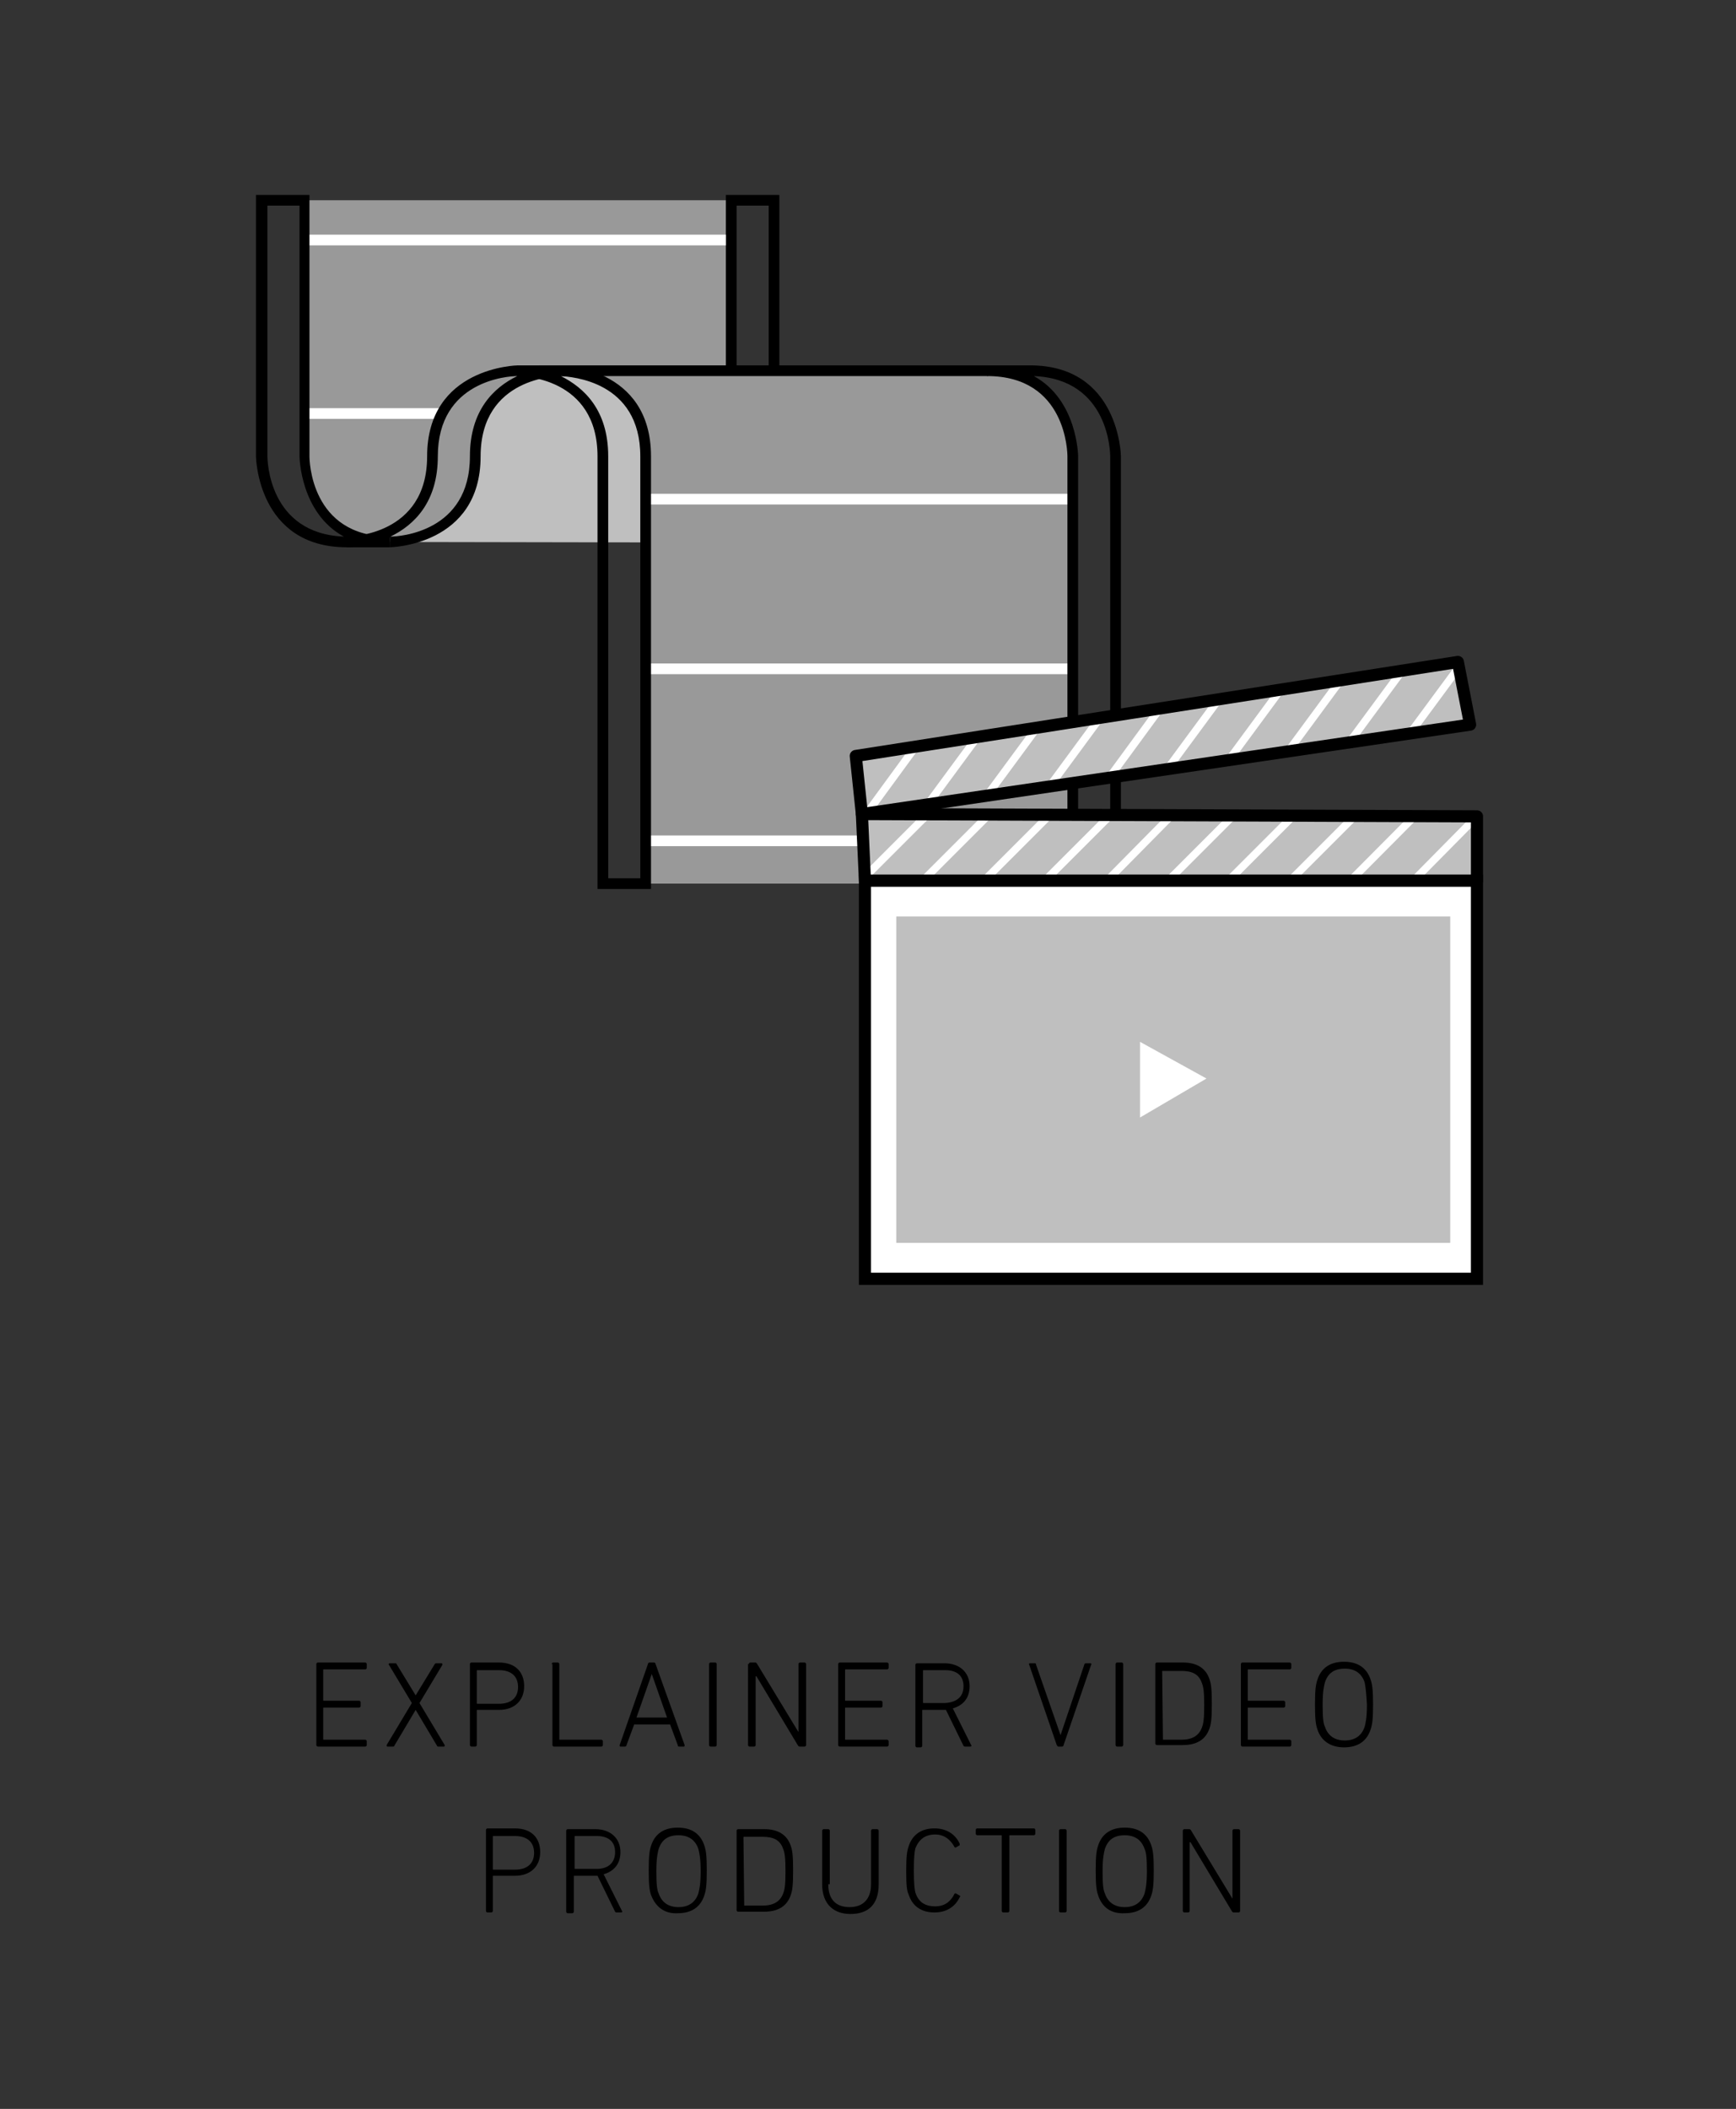<?xml version="1.0" encoding="utf-8"?>
<!-- Generator: Adobe Illustrator 20.0.0, SVG Export Plug-In . SVG Version: 6.00 Build 0)  -->
<svg version="1.1" id="Layer_1" xmlns="http://www.w3.org/2000/svg" xmlns:xlink="http://www.w3.org/1999/xlink" x="0px" y="0px"
	 viewBox="0 0 227.2 275.9" style="enable-background:new 0 0 227.2 275.9;" xml:space="preserve">
<rect x="0" y="0" width="227.2" height="275.9" fill="#333333" stroke="none"/>
<style type="text/css">
	.st0{fill:none;stroke:#000000;stroke-width:1.039;stroke-miterlimit:10;}
	.st1{fill:none;stroke:#000000;stroke-miterlimit:10;}
	.st2{fill:none;stroke:#000000;stroke-width:0.364;stroke-miterlimit:10;}
	.st3{fill:#FFFFFF;}
	.st4{fill:#ECF8FE;}
	.st5{fill:#27BDBE;}
	.st6{fill:#FFE06A;}
	.st7{fill:#D9D9D9;}
	.st8{fill:#999999;}
	.st9{fill:#BFBFBF;}
	.st10{fill:#FFFFFF;stroke:#000000;stroke-width:1.587;stroke-miterlimit:10;}
	.st11{fill:none;stroke:#000000;stroke-width:1.587;stroke-linecap:round;stroke-linejoin:round;stroke-miterlimit:10;}
	.st12{fill:none;stroke:#000000;stroke-width:0.832;stroke-linecap:round;stroke-linejoin:round;stroke-miterlimit:10;}
	.st13{fill:#CFCDCD;}
	.st14{fill:#C9E9E6;}
	.st15{fill:none;stroke:#000000;stroke-width:0.889;stroke-miterlimit:10;}
	.st16{fill:none;stroke:#FFFFFF;stroke-miterlimit:10;}
</style>
<g>
	<g>
		<g>
			<path d="M41.4,217.7c0-0.1,0.1-0.2,0.2-0.2h6.2c0.1,0,0.2,0.1,0.2,0.2v0.5c0,0.1-0.1,0.2-0.2,0.2h-5.4c-0.1,0-0.1,0-0.1,0.1v3.9
				c0,0.1,0,0.1,0.1,0.1H47c0.1,0,0.2,0.1,0.2,0.2v0.5c0,0.1-0.1,0.2-0.2,0.2h-4.6c-0.1,0-0.1,0-0.1,0.1v4c0,0.1,0,0.1,0.1,0.1h5.4
				c0.1,0,0.2,0.1,0.2,0.2v0.5c0,0.1-0.1,0.2-0.2,0.2h-6.2c-0.1,0-0.2-0.1-0.2-0.2V217.7z"/>
			<path d="M57.4,228.5c-0.1,0-0.2,0-0.2-0.1l-2.8-4.7h0l-2.8,4.7c0,0.1-0.1,0.1-0.2,0.1h-0.7c-0.1,0-0.1-0.1-0.1-0.2l3.3-5.5l-3-5
				c-0.1-0.1,0-0.2,0.1-0.2h0.7c0.1,0,0.2,0,0.2,0.1l2.5,4.1h0l2.5-4.1c0.1-0.1,0.1-0.1,0.2-0.1h0.7c0.1,0,0.1,0.1,0.1,0.2l-3,5
				l3.3,5.5c0,0.1,0,0.2-0.1,0.2H57.4z"/>
			<path d="M61.7,228.5c-0.1,0-0.2-0.1-0.2-0.2v-10.6c0-0.1,0.1-0.2,0.2-0.2h3.6c2.1,0,3.3,1.2,3.3,3.1c0,1.9-1.3,3.1-3.3,3.1h-2.8
				c-0.1,0-0.1,0-0.1,0.1v4.5c0,0.1-0.1,0.2-0.2,0.2H61.7z M67.8,220.7c0-1.4-0.9-2.2-2.5-2.2h-2.8c-0.1,0-0.1,0-0.1,0.1v4.2
				c0,0.1,0,0.1,0.1,0.1h2.8C66.9,222.9,67.8,222.1,67.8,220.7z"/>
			<path d="M72.2,217.7c0-0.1,0.1-0.2,0.2-0.2H73c0.1,0,0.2,0.1,0.2,0.2v9.8c0,0.1,0,0.1,0.1,0.1h5.4c0.1,0,0.2,0.1,0.2,0.2v0.5
				c0,0.1-0.1,0.2-0.2,0.2h-6.2c-0.1,0-0.2-0.1-0.2-0.2V217.7z"/>
			<path d="M84.8,217.7c0-0.1,0.1-0.2,0.2-0.2h0.6c0.1,0,0.2,0.1,0.2,0.2l3.8,10.6c0,0.1,0,0.2-0.1,0.2h-0.6c-0.1,0-0.2,0-0.2-0.2
				l-1-2.7h-4.7l-1,2.7c0,0.1-0.1,0.2-0.2,0.2h-0.6c-0.1,0-0.1-0.1-0.1-0.2L84.8,217.7z M87.3,224.7l-2-5.7h0l-2,5.7H87.3z"/>
			<path d="M92.8,217.7c0-0.1,0.1-0.2,0.2-0.2h0.6c0.1,0,0.2,0.1,0.2,0.2v10.6c0,0.1-0.1,0.2-0.2,0.2h-0.6c-0.1,0-0.2-0.1-0.2-0.2
				V217.7z"/>
			<path d="M98,217.7c0-0.1,0.1-0.2,0.2-0.2h0.6c0.1,0,0.2,0,0.3,0.2l5.4,8.9h0v-8.9c0-0.1,0.1-0.2,0.2-0.2h0.6
				c0.1,0,0.2,0.1,0.2,0.2v10.6c0,0.1-0.1,0.2-0.2,0.2h-0.6c-0.1,0-0.2,0-0.3-0.2l-5.4-9h-0.1v9c0,0.1-0.1,0.2-0.2,0.2h-0.6
				c-0.1,0-0.2-0.1-0.2-0.2V217.7z"/>
			<path d="M109.7,217.7c0-0.1,0.1-0.2,0.2-0.2h6.2c0.1,0,0.2,0.1,0.2,0.2v0.5c0,0.1-0.1,0.2-0.2,0.2h-5.4c-0.1,0-0.1,0-0.1,0.1v3.9
				c0,0.1,0,0.1,0.1,0.1h4.6c0.1,0,0.2,0.1,0.2,0.2v0.5c0,0.1-0.1,0.2-0.2,0.2h-4.6c-0.1,0-0.1,0-0.1,0.1v4c0,0.1,0,0.1,0.1,0.1h5.4
				c0.1,0,0.2,0.1,0.2,0.2v0.5c0,0.1-0.1,0.2-0.2,0.2h-6.2c-0.1,0-0.2-0.1-0.2-0.2V217.7z"/>
			<path d="M126.3,228.5c-0.1,0-0.1,0-0.2-0.1l-2.3-4.7h-0.2h-2.8c-0.1,0-0.1,0-0.1,0.1v4.6c0,0.1-0.1,0.2-0.2,0.2H120
				c-0.1,0-0.2-0.1-0.2-0.2v-10.6c0-0.1,0.1-0.2,0.2-0.2h3.6c2,0,3.3,1.2,3.3,3c0,1.5-0.8,2.5-2.2,2.9l2.4,4.8
				c0.1,0.1,0,0.2-0.1,0.2H126.3z M126.1,220.6c0-1.4-0.9-2.1-2.4-2.1h-2.8c-0.1,0-0.1,0-0.1,0.1v4.1c0,0.1,0,0.1,0.1,0.1h2.8
				C125.2,222.7,126.1,222,126.1,220.6z"/>
			<path d="M138.5,228.5c-0.1,0-0.1-0.1-0.2-0.2l-3.6-10.5c-0.1-0.1,0-0.2,0.1-0.2h0.6c0.1,0,0.2,0,0.2,0.2l3.2,9.2h0l3.1-9.2
				c0-0.1,0.1-0.2,0.2-0.2h0.6c0.1,0,0.2,0.1,0.1,0.2l-3.6,10.5c0,0.1-0.1,0.2-0.2,0.2H138.5z"/>
			<path d="M146,217.7c0-0.1,0.1-0.2,0.2-0.2h0.6c0.1,0,0.2,0.1,0.2,0.2v10.6c0,0.1-0.1,0.2-0.2,0.2h-0.6c-0.1,0-0.2-0.1-0.2-0.2
				V217.7z"/>
			<path d="M151.2,217.7c0-0.1,0.1-0.2,0.2-0.2h3.4c1.8,0,3,0.7,3.5,2.2c0.2,0.6,0.3,1.2,0.3,3.2c0,2-0.1,2.6-0.3,3.2
				c-0.5,1.5-1.7,2.2-3.5,2.2h-3.4c-0.1,0-0.2-0.1-0.2-0.2V217.7z M152.2,227.6h2.4c1.4,0,2.3-0.5,2.7-1.6c0.2-0.5,0.3-1.1,0.3-2.9
				c0-1.8-0.1-2.4-0.3-2.9c-0.4-1.2-1.3-1.6-2.7-1.6h-2.4c-0.1,0-0.1,0-0.1,0.1L152.2,227.6C152.1,227.6,152.1,227.6,152.2,227.6z"
				/>
			<path d="M162.4,217.7c0-0.1,0.1-0.2,0.2-0.2h6.2c0.1,0,0.2,0.1,0.2,0.2v0.5c0,0.1-0.1,0.2-0.2,0.2h-5.4c-0.1,0-0.1,0-0.1,0.1v3.9
				c0,0.1,0,0.1,0.1,0.1h4.6c0.1,0,0.2,0.1,0.2,0.2v0.5c0,0.1-0.1,0.2-0.2,0.2h-4.6c-0.1,0-0.1,0-0.1,0.1v4c0,0.1,0,0.1,0.1,0.1h5.4
				c0.1,0,0.2,0.1,0.2,0.2v0.5c0,0.1-0.1,0.2-0.2,0.2h-6.2c-0.1,0-0.2-0.1-0.2-0.2V217.7z"/>
			<path d="M172.4,226.2c-0.2-0.6-0.3-1.3-0.3-3.2c0-1.9,0.1-2.6,0.3-3.2c0.5-1.6,1.7-2.4,3.5-2.4c1.8,0,3,0.8,3.5,2.4
				c0.2,0.6,0.3,1.3,0.3,3.2c0,1.9-0.1,2.6-0.3,3.2c-0.5,1.6-1.7,2.4-3.5,2.4C174.2,228.6,172.9,227.8,172.4,226.2z M178.6,220.1
				c-0.4-1.2-1.3-1.8-2.6-1.8c-1.4,0-2.2,0.6-2.6,1.8c-0.1,0.4-0.3,1.1-0.3,2.9c0,1.8,0.1,2.5,0.3,2.9c0.4,1.2,1.3,1.8,2.6,1.8
				c1.3,0,2.2-0.6,2.6-1.8c0.1-0.4,0.3-1.1,0.3-2.9C178.8,221.3,178.7,220.6,178.6,220.1z"/>
			<path d="M63.8,250.2c-0.1,0-0.2-0.1-0.2-0.2v-10.6c0-0.1,0.1-0.2,0.2-0.2h3.6c2.1,0,3.3,1.2,3.3,3.1c0,1.9-1.3,3.1-3.3,3.1h-2.8
				c-0.1,0-0.1,0-0.1,0.1v4.5c0,0.1-0.1,0.2-0.2,0.2H63.8z M69.9,242.4c0-1.4-0.9-2.2-2.5-2.2h-2.8c-0.1,0-0.1,0-0.1,0.1v4.2
				c0,0.1,0,0.1,0.1,0.1h2.8C69,244.6,69.9,243.8,69.9,242.4z"/>
			<path d="M80.7,250.2c-0.1,0-0.1,0-0.2-0.1l-2.3-4.7h-0.2h-2.8c-0.1,0-0.1,0-0.1,0.1v4.6c0,0.1-0.1,0.2-0.2,0.2h-0.6
				c-0.1,0-0.2-0.1-0.2-0.2v-10.6c0-0.1,0.1-0.2,0.2-0.2h3.6c2,0,3.3,1.2,3.3,3c0,1.5-0.8,2.5-2.2,2.9l2.4,4.8
				c0.1,0.1,0,0.2-0.1,0.2H80.7z M80.5,242.3c0-1.4-0.9-2.1-2.4-2.1h-2.8c-0.1,0-0.1,0-0.1,0.1v4.1c0,0.1,0,0.1,0.1,0.1h2.8
				C79.6,244.5,80.5,243.7,80.5,242.3z"/>
			<path d="M85.2,247.9c-0.2-0.6-0.3-1.3-0.3-3.2s0.1-2.6,0.3-3.2c0.5-1.6,1.7-2.4,3.5-2.4c1.8,0,3,0.8,3.5,2.4
				c0.2,0.6,0.3,1.3,0.3,3.2s-0.1,2.6-0.3,3.2c-0.5,1.6-1.7,2.4-3.5,2.4C87,250.4,85.8,249.5,85.2,247.9z M91.4,241.9
				c-0.4-1.2-1.3-1.8-2.6-1.8c-1.4,0-2.2,0.6-2.6,1.8c-0.1,0.4-0.3,1.1-0.3,2.9s0.1,2.5,0.3,2.9c0.4,1.2,1.3,1.8,2.6,1.8
				c1.3,0,2.2-0.6,2.6-1.8c0.1-0.4,0.3-1.1,0.3-2.9S91.5,242.3,91.4,241.9z"/>
			<path d="M96.4,239.5c0-0.1,0.1-0.2,0.2-0.2h3.4c1.8,0,3,0.7,3.5,2.2c0.2,0.6,0.3,1.2,0.3,3.2c0,2-0.1,2.6-0.3,3.2
				c-0.5,1.5-1.7,2.2-3.5,2.2h-3.4c-0.1,0-0.2-0.1-0.2-0.2V239.5z M97.4,249.3h2.4c1.4,0,2.3-0.5,2.7-1.6c0.2-0.5,0.3-1.1,0.3-2.9
				s-0.1-2.4-0.3-2.9c-0.4-1.2-1.3-1.6-2.7-1.6h-2.4c-0.1,0-0.1,0-0.1,0.1L97.4,249.3C97.3,249.3,97.4,249.3,97.4,249.3z"/>
			<path d="M108.4,246.5c0,2,1,3,2.8,3c1.7,0,2.8-1,2.8-3v-7c0-0.1,0.1-0.2,0.2-0.2h0.6c0.1,0,0.2,0.1,0.2,0.2v7
				c0,2.7-1.4,3.9-3.7,3.9c-2.2,0-3.7-1.3-3.7-3.9v-7c0-0.1,0.1-0.2,0.2-0.2h0.6c0.1,0,0.2,0.1,0.2,0.2V246.5z"/>
			<path d="M118.6,244.8c0-1.9,0.1-2.6,0.3-3.2c0.5-1.6,1.7-2.4,3.4-2.4c1.5,0,2.7,0.7,3.3,2c0,0.1,0,0.2,0,0.2l-0.5,0.3
				c-0.1,0-0.2,0-0.2-0.1c-0.5-0.9-1.3-1.6-2.5-1.6c-1.3,0-2.1,0.6-2.6,1.8c-0.1,0.4-0.2,1.1-0.2,2.9c0,1.8,0.1,2.5,0.2,2.9
				c0.4,1.2,1.2,1.8,2.6,1.8c1.2,0,2-0.6,2.5-1.6c0-0.1,0.1-0.1,0.2-0.1l0.5,0.3c0.1,0,0.1,0.1,0,0.2c-0.6,1.3-1.8,2-3.3,2
				c-1.7,0-2.9-0.8-3.4-2.4C118.7,247.4,118.6,246.7,118.6,244.8z"/>
			<path d="M131.3,250.2c-0.1,0-0.2-0.1-0.2-0.2v-9.8c0-0.1,0-0.1-0.1-0.1h-3.1c-0.1,0-0.2-0.1-0.2-0.2v-0.5c0-0.1,0.1-0.2,0.2-0.2
				h7.4c0.1,0,0.2,0.1,0.2,0.2v0.5c0,0.1-0.1,0.2-0.2,0.2h-3.1c-0.1,0-0.1,0-0.1,0.1v9.8c0,0.1-0.1,0.2-0.2,0.2H131.3z"/>
			<path d="M138.6,239.5c0-0.1,0.1-0.2,0.2-0.2h0.6c0.1,0,0.2,0.1,0.2,0.2V250c0,0.1-0.1,0.2-0.2,0.2h-0.6c-0.1,0-0.2-0.1-0.2-0.2
				V239.5z"/>
			<path d="M143.7,247.9c-0.2-0.6-0.3-1.3-0.3-3.2s0.1-2.6,0.3-3.2c0.5-1.6,1.7-2.4,3.5-2.4c1.8,0,3,0.8,3.5,2.4
				c0.2,0.6,0.3,1.3,0.3,3.2s-0.1,2.6-0.3,3.2c-0.5,1.6-1.7,2.4-3.5,2.4C145.4,250.4,144.2,249.5,143.7,247.9z M149.8,241.9
				c-0.4-1.2-1.3-1.8-2.6-1.8c-1.4,0-2.2,0.6-2.6,1.8c-0.1,0.4-0.3,1.1-0.3,2.9s0.1,2.5,0.3,2.9c0.4,1.2,1.3,1.8,2.6,1.8
				c1.3,0,2.2-0.6,2.6-1.8c0.1-0.4,0.3-1.1,0.3-2.9S150,242.3,149.8,241.9z"/>
			<path d="M154.8,239.5c0-0.1,0.1-0.2,0.2-0.2h0.6c0.1,0,0.2,0,0.3,0.2l5.4,8.9h0v-8.9c0-0.1,0.1-0.2,0.2-0.2h0.6
				c0.1,0,0.2,0.1,0.2,0.2V250c0,0.1-0.1,0.2-0.2,0.2h-0.6c-0.1,0-0.2,0-0.3-0.2l-5.4-9h-0.1v9c0,0.1-0.1,0.2-0.2,0.2H155
				c-0.1,0-0.2-0.1-0.2-0.2V239.5z"/>
		</g>
	</g>
	<g>
		<g>
			<g>
				<path class="st8" d="M95.7,59.7c0-11.2,0-33.5,0-33.5H39.8v33.5c0,0,0,11.2,11.2,11.2c17,0,55.9,0,55.9,0S95.7,70.9,95.7,59.7z"
					/>
			</g>
			<g>
				<path d="M112.5,71.6h-5.6c-0.1,0-11.9-0.1-11.9-11.9V25.5h7v34.2c0,10.3,10,10.5,10.5,10.5V71.6z M96.4,26.9v32.8
					c0,9.9,9.1,10.4,10.4,10.5c-3-1.5-6.2-4.4-6.2-10.5V26.9H96.4z"/>
			</g>
			<g>
				<path class="st9" d="M118.1,59.7c0-11.2,11.2-11.2,11.2-11.2H73.4c0,0-11.2,0-11.2,11.2C62.2,70.9,51,70.9,51,70.9l56,0.1
					C108.4,70.9,118.1,70.1,118.1,59.7z"/>
			</g>
			<g>
				<path class="st8" d="M129.2,48.5c-8.9,0-42.4,0-55.9,0c0,0,11.2,0,11.2,11.2c0,11.2,0,55.9,0,55.9l55.9,0V59.7
					C140.4,59.7,140.4,48.5,129.2,48.5z"/>
			</g>
			<g>
				<rect x="39.8" y="30.7" class="st3" width="55.2" height="1.4"/>
			</g>
			<g>
				<rect x="84.4" y="64.6" class="st3" width="56.2" height="1.4"/>
			</g>
			<g>
				<rect x="84.4" y="86.8" class="st3" width="56.2" height="1.4"/>
			</g>
			<g>
				<rect x="84.4" y="109.3" class="st3" width="56.2" height="1.4"/>
			</g>
			<g>
				<rect x="39.8" y="53.4" class="st3" width="18" height="1.4"/>
			</g>
			<g>
				<path d="M51,71.6h-5.6c-11.7,0-11.9-11.8-11.9-11.9V25.5h7v34.2c0,0.4,0.1,10.5,10.5,10.5V71.6z M35,26.9v32.8
					c0,0.4,0.1,10.1,10,10.5c-5.7-3.1-5.8-10.4-5.8-10.5V26.9H35z"/>
			</g>
			<g>
				<rect x="70.6" y="47.8" width="58.7" height="1.4"/>
			</g>
			<g>
				<path d="M85.2,116.3h-7V59.7c0-10.4-10-10.5-10.5-10.5v-1.4h5.6c0.1,0,11.9,0.1,11.9,11.9V116.3z M79.6,114.9h4.2V59.7
					c0-9.9-9.1-10.4-10.4-10.5c3,1.5,6.2,4.4,6.2,10.5V114.9z"/>
			</g>
			<g>
				<path d="M146.7,116.3h-7l0-56.6c0-0.4-0.1-10.5-10.5-10.5v-1.4h5.6c11.7,0,11.9,11.8,11.9,11.9V116.3z M141.1,114.9h4.2V59.7
					c0-0.4-0.1-10.1-10-10.5c5.7,3.1,5.8,10.4,5.8,10.5V114.9z"/>
			</g>
			<g>
				<path d="M51,71.6v-1.3c-2.8,1.3-5.5,1.3-5.6,1.3v-1.4c0.4,0,10.5-0.1,10.5-10.5c0-11.7,11.8-11.9,11.9-11.9h5.6v1.4
					c-0.4,0-10.5,0.1-10.5,10.5C62.9,71.4,51.1,71.6,51,71.6z M67.7,49.2c-1.2,0-10.4,0.6-10.4,10.5c0,6-3.1,9-6.2,10.5
					c1.2,0,10.4-0.6,10.4-10.5C61.5,53.7,64.6,50.7,67.7,49.2z"/>
			</g>
		</g>
		<g>
			<g>
				<rect x="113.2" y="115.2" class="st10" width="80.1" height="52.1"/>
			</g>
			<path class="st9" d="M117.3,119.9v42.7h72.5v-42.7H117.3z"/>
			<polygon class="st3" points="149.2,146.2 149.2,136.3 157.9,141.1 			"/>
			<g>
				<g>
					<rect x="113.2" y="106.8" class="st9" width="80.1" height="8"/>
				</g>
				<g>
					<g>
						<polygon class="st3" points="121.5,115.2 120.8,114.5 128.8,106.5 129.5,107.2 						"/>
					</g>
					<g>
						<polygon class="st3" points="129.5,115.2 128.8,114.5 136.8,106.5 137.5,107.2 						"/>
					</g>
					<g>
						
							<rect x="135.6" y="110.3" transform="matrix(0.707 -0.707 0.707 0.707 -37.008 132.308)" class="st3" width="11.2" height="1"/>
					</g>
					<g>
						<polygon class="st3" points="145.6,115.2 144.9,114.5 152.8,106.5 153.5,107.2 						"/>
					</g>
					<g>
						<polygon class="st3" points="153.6,115.2 152.9,114.5 160.9,106.5 161.6,107.2 						"/>
					</g>
					<g>
						
							<rect x="159.6" y="110.3" transform="matrix(0.707 -0.707 0.707 0.707 -29.976 149.292)" class="st3" width="11.2" height="1"/>
					</g>
					<g>
						
							<rect x="167.6" y="110.3" transform="matrix(0.707 -0.707 0.707 0.707 -27.615 155.007)" class="st3" width="11.2" height="1"/>
					</g>
					<g>
						
							<rect x="175.6" y="110.3" transform="matrix(0.705 -0.709 0.709 0.705 -25.157 161.144)" class="st3" width="11.2" height="1"/>
					</g>
					<g>
						<polygon class="st3" points="185.7,115.2 185,114.5 192.9,106.5 193.6,107.2 						"/>
					</g>
					<g>
						
							<rect x="111.6" y="110.3" transform="matrix(0.707 -0.707 0.707 0.707 -44.062 115.321)" class="st3" width="11.1" height="1"/>
					</g>
				</g>
			</g>
			<g>
				<g>
					
						<rect x="112.1" y="92.8" transform="matrix(0.989 -0.15 0.15 0.989 -12.816 23.954)" class="st9" width="80.1" height="8"/>
				</g>
				<g>
					<g>
						
							<rect x="118.8" y="100.6" transform="matrix(0.593 -0.805 0.805 0.593 -30.737 141.345)" class="st3" width="11.2" height="1"/>
					</g>
					<g>
						
							<rect x="126.7" y="99.4" transform="matrix(0.593 -0.805 0.805 0.593 -26.586 147.126)" class="st3" width="11.2" height="1"/>
					</g>
					<g>
						
							<rect x="134.7" y="98.2" transform="matrix(0.593 -0.806 0.806 0.593 -22.298 153.239)" class="st3" width="11.2" height="1"/>
					</g>
					<g>
						
							<rect x="142.6" y="97" transform="matrix(0.591 -0.807 0.807 0.591 -17.981 159.472)" class="st3" width="11.2" height="1"/>
					</g>
					<g>
						
							<rect x="150.5" y="95.7" transform="matrix(0.593 -0.805 0.805 0.593 -13.98 164.826)" class="st3" width="11.2" height="1"/>
					</g>
					<g>
						<polygon class="st3" points="161.1,99.9 160.3,99.3 167,90.2 167.8,90.8 						"/>
					</g>
					<g>
						
							<rect x="166.4" y="93.3" transform="matrix(0.593 -0.805 0.805 0.593 -5.59 176.624)" class="st3" width="11.2" height="1"/>
					</g>
					<g>
						
							<rect x="174.3" y="92.1" transform="matrix(0.593 -0.805 0.805 0.593 -1.361 182.6)" class="st3" width="11.2" height="1"/>
					</g>
					<g>
						
							<rect x="182.2" y="90.9" transform="matrix(0.594 -0.805 0.805 0.594 2.747 188.312)" class="st3" width="11.2" height="1"/>
					</g>
					<g>
						
							<rect x="111" y="101.8" transform="matrix(0.59 -0.807 0.807 0.59 -34.828 135.948)" class="st3" width="11.1" height="1"/>
					</g>
				</g>
			</g>
			<polygon class="st11" points="112,98.9 112.8,106.5 192.4,94.8 190.8,86.6 			"/>
			<polygon class="st11" points="112.8,106.5 113.2,115.2 193.3,115.2 193.3,106.8 			"/>
		</g>
	</g>
</g>
</svg>
